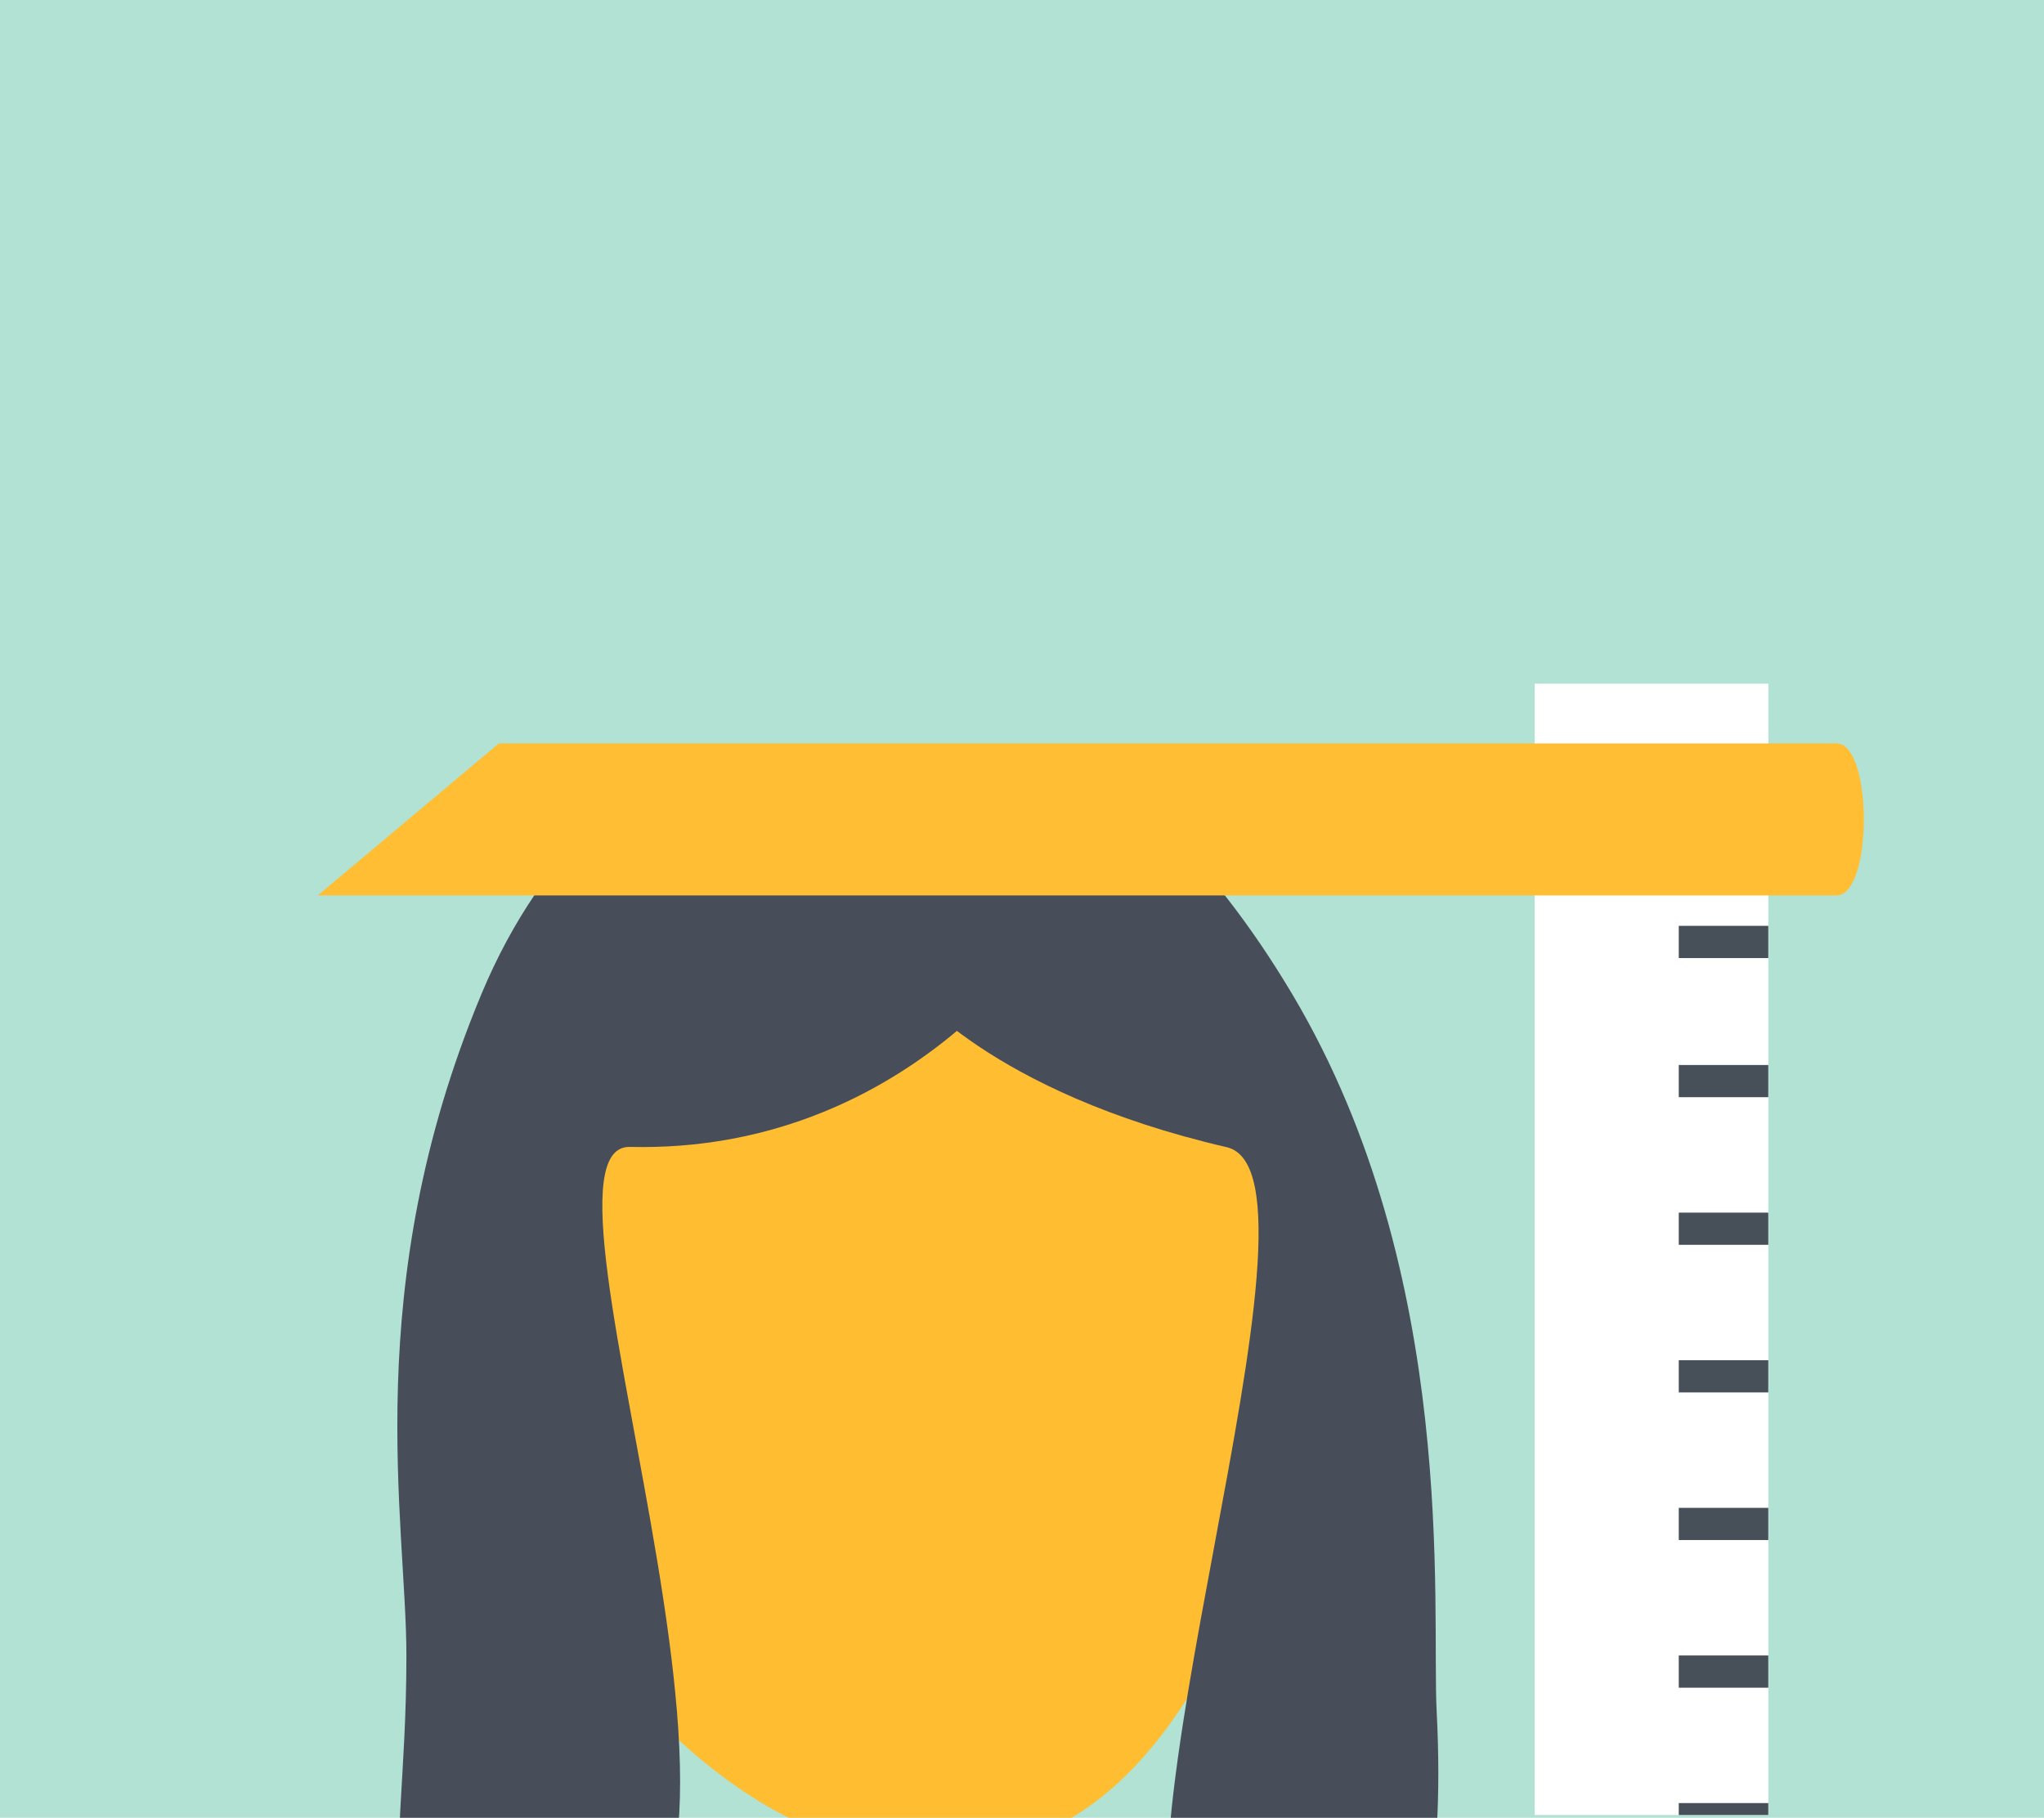 <svg id="Layer_1" data-name="Layer 1" xmlns="http://www.w3.org/2000/svg" xmlns:xlink="http://www.w3.org/1999/xlink" width="382.24" height="340" viewBox="0 0 382.24 340"><defs><style>.cls-1{fill:none;}.cls-2{fill:#b2e2d3;}.cls-3{clip-path:url(#clip-path);}.cls-4{fill:#ffbd32;}.cls-5{fill:#474e5a;}.cls-6{fill:#fff;}.cls-7{fill:#474f59;}.cls-8{clip-path:url(#clip-path-2);}.cls-9{fill:#ffbe33;}</style><clipPath id="clip-path"><rect class="cls-1" x="56.11" y="150.15" width="220.44" height="189.92"/></clipPath><clipPath id="clip-path-2"><rect class="cls-1" x="55.79" y="120.37" width="292.76" height="219.11"/></clipPath></defs><title>Artboard 12 copy 2</title><rect class="cls-2" width="382.24" height="340"/><g class="cls-3"><path class="cls-4" d="M93,280.26c41.43,74.67,82.32,65.61,82.32,65.61,42.07,3.4,60.47-53.91,63.12-69.83,4.31-.57,11.19-1.4,17.05-20.27,7.4-23.93.61-28.72-7.09-29h-1.24c.31-.28.31-.28.31-.56,1.24-3.66,7.4-25.62-13.57-38.86-16.64,3.66-42.24,4.23-76.77-9.29-66.29-25.62-72.15,48.71-72.15,48.71l12.59-1.33c-6.78,0-13,19.44-5.63,43.65C97.75,288,88.94,280,93,280.26"/><path class="cls-5" d="M170,184.57s14.9,19.7,59.39,30c22.19,5.12-26.06,140.41-6.34,157.39,25.34,21.82,48.89,12.8,45.62-51.75-1-19.32,4.27-81.65-27-134.24s-70.15-62-87.34-52.46S145,169.08,145,169.08Z"/><path class="cls-5" d="M195.07,175.38s-25.8,40.36-77.27,39.14C95,214,158.32,370.79,105.56,366.89,65,363.9,76,355.42,76,309.63,76,284.71,67.12,240.9,90,186c23.45-56.29,77.64-62.12,94.82-52.58s9.32,35.62,9.32,35.62Z"/></g><rect class="cls-6" x="287" y="127.88" width="43.69" height="211.6"/><polyline class="cls-7" points="330.68 147.91 313.94 147.91 313.94 153.93 330.68 153.93"/><polyline class="cls-7" points="330.68 199.2 313.94 199.2 313.94 205.22 330.68 205.22"/><polyline class="cls-7" points="330.68 226.81 313.94 226.81 313.94 232.83 330.68 232.83"/><polyline class="cls-7" points="330.68 254.42 313.94 254.42 313.94 260.44 330.68 260.44"/><polyline class="cls-7" points="330.68 282.03 313.94 282.03 313.94 288.05 330.68 288.05"/><polyline class="cls-7" points="330.68 309.64 313.94 309.64 313.94 315.67 330.68 315.67"/><rect class="cls-7" x="313.94" y="337.25" width="16.74" height="2.23"/><rect class="cls-7" x="313.94" y="173.17" width="16.74" height="6.03"/><g class="cls-8"><path class="cls-9" d="M343.43,167.48h-284l33.86-28.43H343.43c6.82,0,6.82,28.43,0,28.43"/></g></svg>